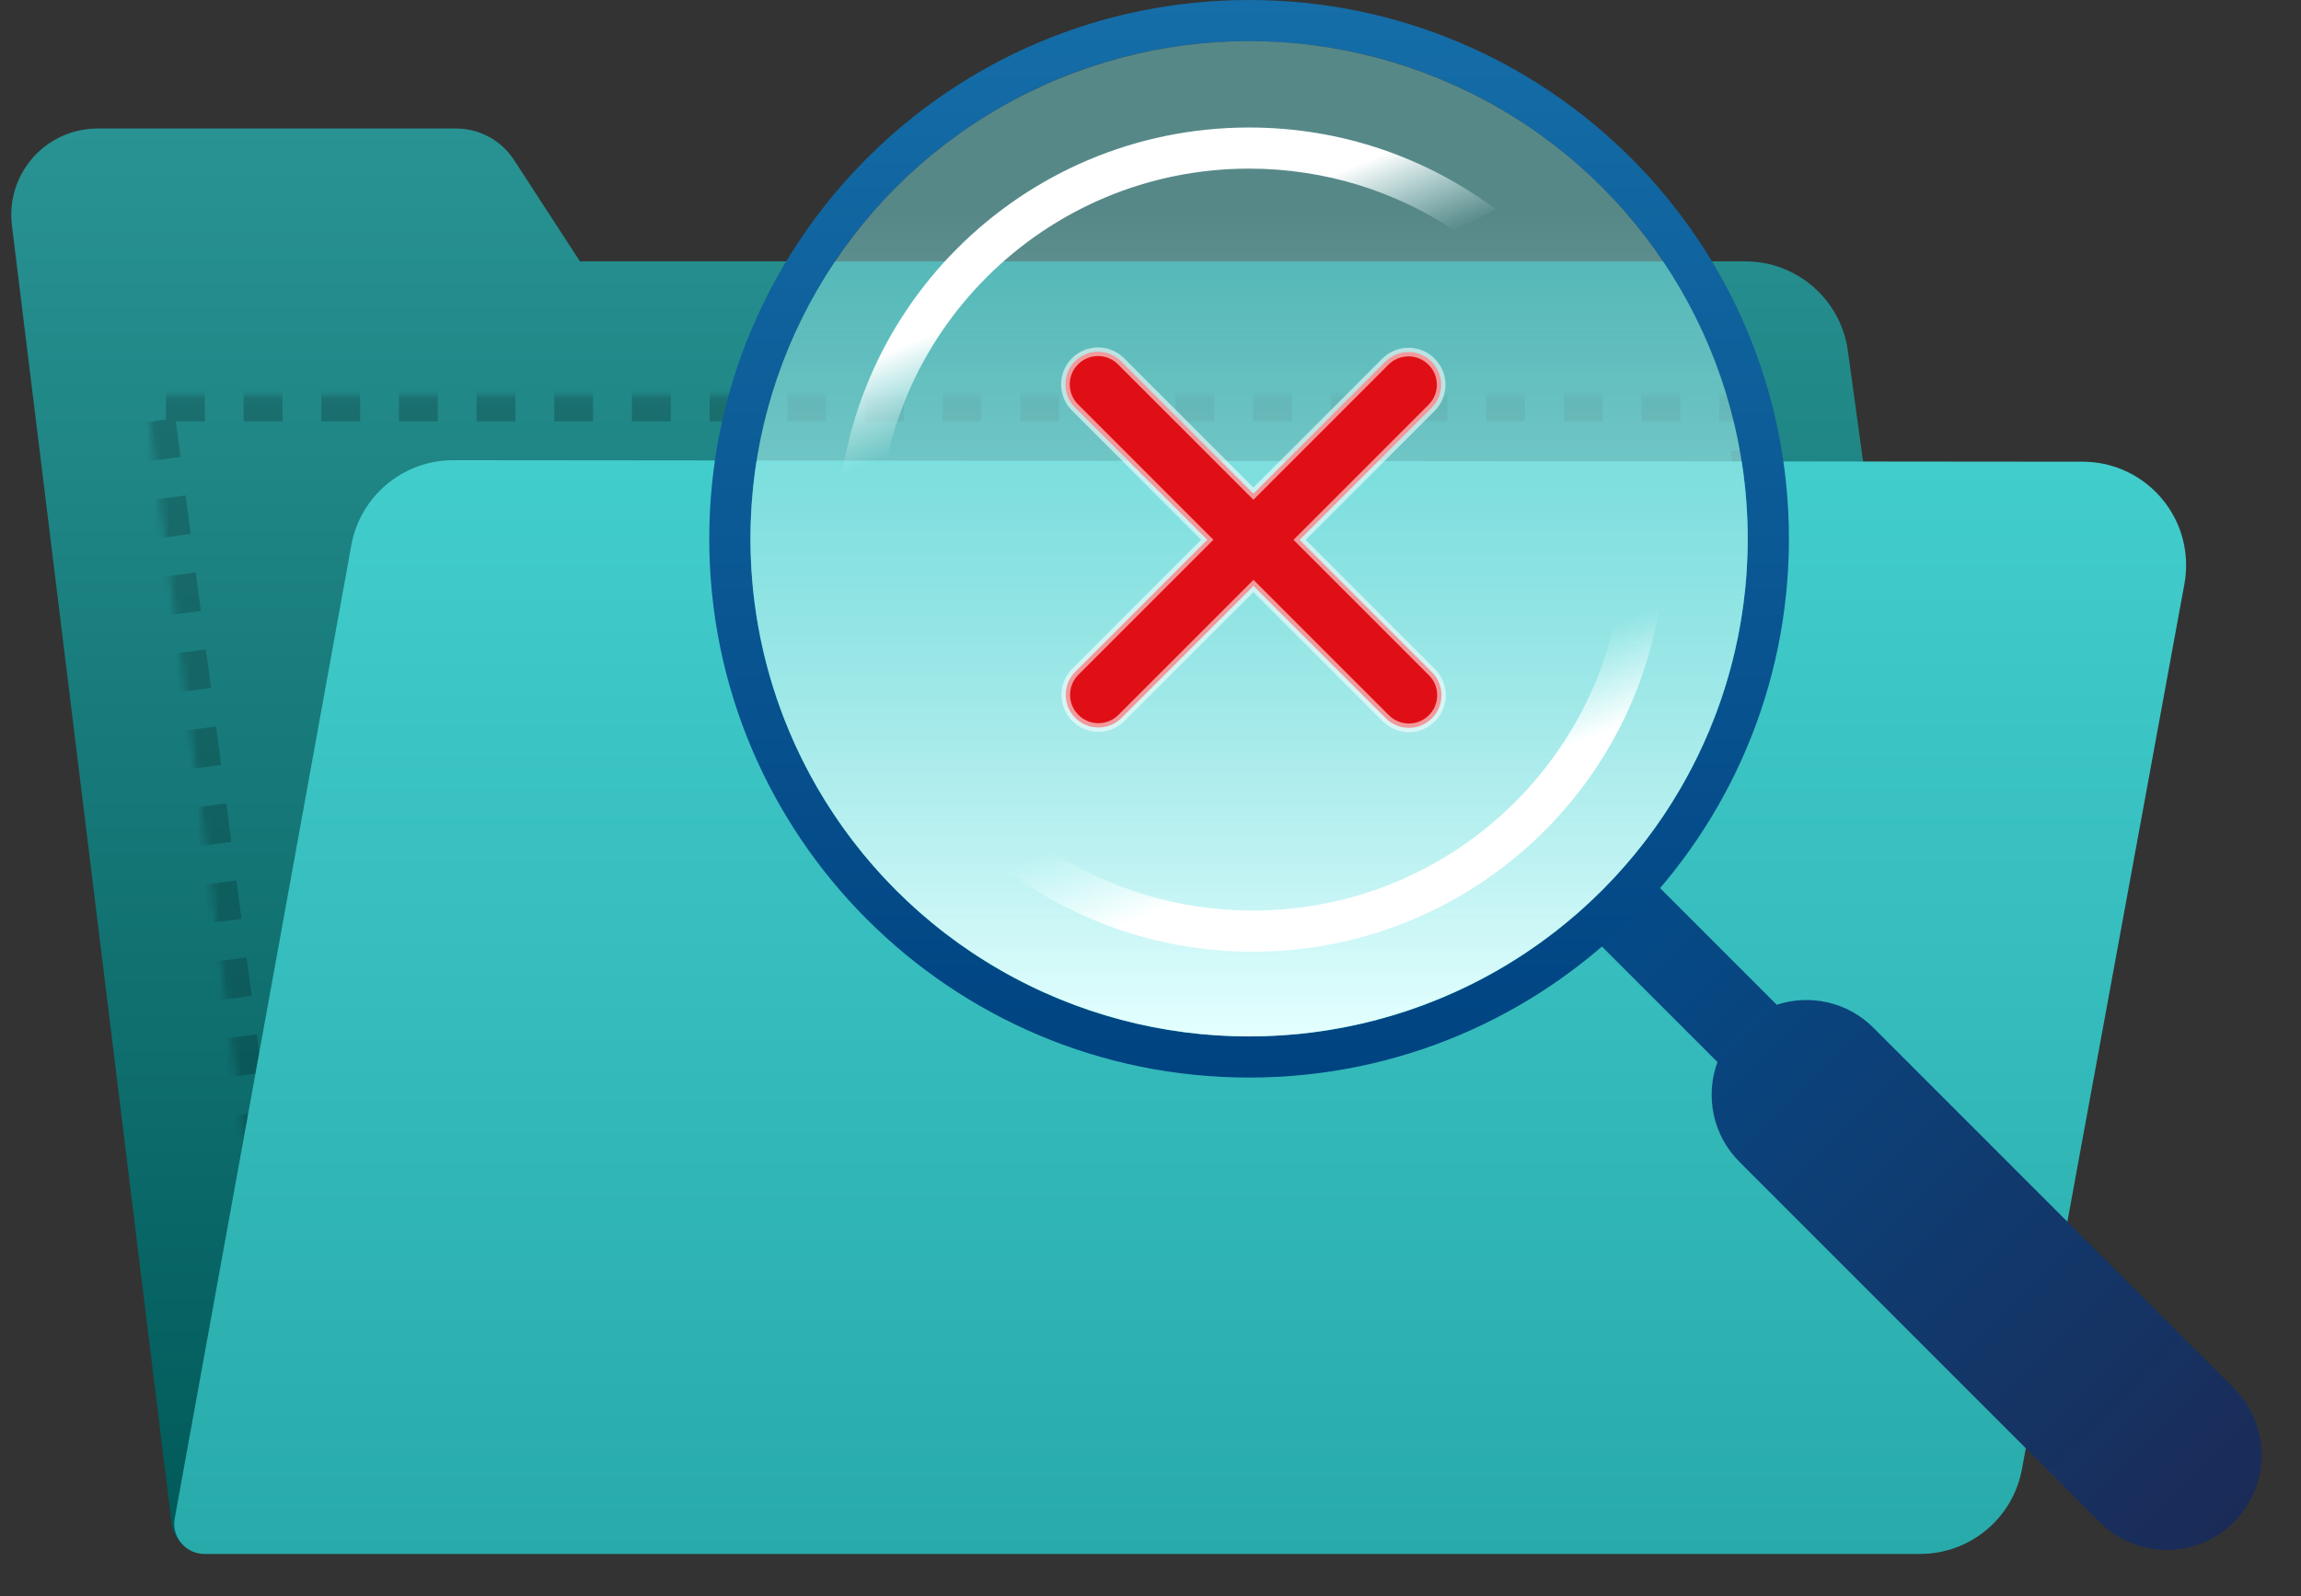<?xml version="1.0" encoding="UTF-8"?>
<svg width="320px" height="222px" viewBox="0 0 320 222" version="1.1" xmlns="http://www.w3.org/2000/svg" xmlns:xlink="http://www.w3.org/1999/xlink">
    <rect x="0" y="0" width="320" height="222" fill="#333333" stroke="none"/>
    <title>illus-file-not-found</title>
    <defs>
        <linearGradient x1="50%" y1="0%" x2="50%" y2="100%" id="linearGradient-1">
            <stop stop-color="#299393" offset="0%"></stop>
            <stop stop-color="#005959" offset="100%"></stop>
        </linearGradient>
        <path d="M23.082,37.131 L241.203,37.131 C242.407,37.131 243.425,38.023 243.582,39.216 L264.211,195.422 C264.385,196.736 263.46,197.942 262.146,198.116 C262.042,198.13 261.937,198.137 261.832,198.137 L43.711,198.137 C42.507,198.137 41.489,197.244 41.332,196.051 L20.703,39.845 C20.529,38.531 21.454,37.325 22.768,37.151 C22.872,37.138 22.977,37.131 23.082,37.131 Z" id="path-2"></path>
        <mask id="mask-3" maskContentUnits="userSpaceOnUse" maskUnits="objectBoundingBox" x="0" y="0" width="244.225" height="161.006" fill="white">
            <use xlink:href="#path-2"></use>
        </mask>
        <linearGradient x1="50%" y1="0%" x2="50%" y2="100%" id="linearGradient-4">
            <stop stop-color="#42CDCD" offset="0%"></stop>
            <stop stop-color="#28AAAA" offset="100%"></stop>
        </linearGradient>
        <linearGradient x1="50%" y1="0%" x2="50%" y2="100%" id="linearGradient-5">
            <stop stop-color="#044B88" offset="0%"></stop>
            <stop stop-color="#1B2B57" offset="100%"></stop>
        </linearGradient>
        <linearGradient x1="50%" y1="0%" x2="50%" y2="100%" id="linearGradient-6">
            <stop stop-color="#156EA8" offset="0%"></stop>
            <stop stop-color="#004381" offset="100%"></stop>
        </linearGradient>
        <linearGradient x1="50%" y1="17.162%" x2="50%" y2="100%" id="linearGradient-7">
            <stop stop-color="#7CDDDD" stop-opacity="0.5" offset="0%"></stop>
            <stop stop-color="#E4FFFF" offset="100%"></stop>
        </linearGradient>
        <linearGradient x1="39.364%" y1="32.24%" x2="50%" y2="50%" id="linearGradient-8">
            <stop stop-color="#FFFFFF" offset="0%"></stop>
            <stop stop-color="#DFFEFE" stop-opacity="0" offset="100%"></stop>
        </linearGradient>
        <linearGradient x1="39.364%" y1="32.403%" x2="50%" y2="50%" id="linearGradient-9">
            <stop stop-color="#FFFFFF" offset="0%"></stop>
            <stop stop-color="#DFFEFE" stop-opacity="0" offset="100%"></stop>
        </linearGradient>
    </defs>
    <g id="Page-2-Illustrations" stroke="none" stroke-width="1" fill="none" fill-rule="evenodd">
        <g id="PECOS-2.0-Illustrations-v31" transform="translate(-999, -1449)">
            <g id="illus-file-not-found" transform="translate(985, 1398)">
                <g transform="translate(14, 51)">
                    <g id="folder" transform="translate(0, 17.873)">
                        <path d="M13.567,0 L63.432,0 C66.68,-1.70597122e-15 69.709,1.643 71.48,4.367 L80.653,18.474 L80.653,18.474 L242.717,18.474 C249.911,18.474 256.002,23.783 256.983,30.91 L277.751,181.773 C278.836,189.651 273.328,196.917 265.45,198.002 C264.799,198.092 264.143,198.137 263.486,198.137 L28.623,198.137 C26.199,198.137 24.155,196.329 23.859,193.923 L1.657,13.465 C0.847,6.888 5.524,0.899 12.102,0.09 C12.588,0.03 13.077,-1.68637801e-15 13.567,0 Z" id="Rectangle-Copy-5" fill="url(#linearGradient-1)"></path>
                        <use id="Rectangle" stroke-opacity="0.188" stroke="#000000" mask="url(#mask-3)" stroke-width="7.2" stroke-dasharray="5.4" xlink:href="#path-2"></use>
                        <path d="M63.039,46.125 L289.637,46.336 C297.589,46.344 304.031,52.797 304.023,60.75 C304.022,61.617 303.943,62.482 303.787,63.336 L281.195,186.429 C279.94,193.265 273.982,198.23 267.031,198.23 L28.433,198.23 C26.114,198.23 24.233,196.349 24.233,194.03 C24.233,193.778 24.256,193.527 24.301,193.28 L48.857,57.954 C50.101,51.1 56.073,46.119 63.039,46.125 Z" id="Rectangle" fill="url(#linearGradient-4)"></path>
                    </g>
                    <g id="magnifying-glass" transform="translate(98.636, 0)">
                        <path d="M175.468,109.119 L175.468,133.457 C179.767,135.627 182.716,140.084 182.716,145.229 L182.716,216.103 C182.716,223.382 176.815,229.283 169.536,229.283 L169.533,229.283 C162.254,229.283 156.353,223.382 156.353,216.103 L156.353,145.229 C156.353,139.924 159.488,135.351 164.006,133.261 L164.006,109.119 L175.468,109.119 Z" id="handle" fill="url(#linearGradient-5)" transform="translate(169.534, 169.201) rotate(-45) translate(-169.534, -169.201) "></path>
                        <path d="M75.075,0 C116.537,0 150.149,33.546 150.149,74.927 C150.149,116.308 116.537,149.854 75.075,149.854 C33.612,149.854 0,116.308 0,74.927 C0,33.546 33.612,0 75.075,0 Z M75.075,5.72 C36.777,5.72 5.731,36.705 5.731,74.927 C5.731,113.149 36.777,144.134 75.075,144.134 C113.372,144.134 144.418,113.149 144.418,74.927 C144.418,36.705 113.372,5.72 75.075,5.72 Z" id="Combined-Shape" fill="url(#linearGradient-6)"></path>
                        <ellipse id="Oval-Copy" fill="url(#linearGradient-7)" cx="75.075" cy="74.927" rx="69.344" ry="69.207"></ellipse>
                        <path d="M75.075,17.731 C87.947,17.731 99.829,21.966 109.396,29.118 L103.781,32.153 C95.575,26.657 85.7,23.45 75.075,23.45 C46.589,23.45 23.497,46.497 23.497,74.927 L23.501,75.549 L17.881,78.588 C17.824,77.688 17.788,76.783 17.773,75.873 L17.766,74.927 C17.766,43.338 43.424,17.731 75.075,17.731 Z" id="highlight" fill="url(#linearGradient-8)"></path>
                        <path d="M99.055,72.096 C111.711,72.096 123.41,76.19 132.893,83.125 L127.245,86.177 C119.143,80.889 109.458,77.815 99.055,77.815 C70.569,77.815 47.477,100.862 47.477,129.292 L47.476,129.297 L41.826,132.351 C41.789,131.65 41.765,130.945 41.753,130.237 L41.746,129.292 C41.746,97.703 67.404,72.096 99.055,72.096 Z" id="highlight-copy" fill="url(#linearGradient-9)" transform="translate(87.319, 102.223) scale(-1, -1) translate(-87.319, -102.223) "></path>
                    </g>
                    <path d="M174.318,40.031 C175.573,40.031 176.709,40.539 177.531,41.361 C178.353,42.184 178.861,43.319 178.861,44.574 L178.861,44.574 L178.861,70.531 L204.886,70.531 C206.139,70.531 207.273,71.039 208.093,71.859 C208.914,72.68 209.422,73.814 209.422,75.066 C209.422,76.319 208.914,77.453 208.093,78.274 C207.273,79.094 206.139,79.602 204.886,79.602 L204.886,79.602 L178.861,79.602 L178.861,105.559 C178.861,106.813 178.353,107.949 177.531,108.771 C176.709,109.594 175.573,110.102 174.318,110.102 C173.064,110.102 171.928,109.594 171.106,108.771 C170.283,107.949 169.775,106.813 169.775,105.559 L169.775,105.559 L169.775,79.602 L143.75,79.602 C142.498,79.602 141.364,79.094 140.543,78.274 C139.722,77.453 139.215,76.319 139.215,75.066 C139.215,73.814 139.722,72.68 140.543,71.859 C141.364,71.039 142.498,70.531 143.75,70.531 L143.75,70.531 L169.775,70.531 L169.775,44.574 C169.775,43.319 170.283,42.184 171.106,41.361 C171.928,40.539 173.064,40.031 174.318,40.031 Z" id="Combined-Shape" stroke-opacity="0.575" stroke="#FFFFFF" stroke-width="1.2" fill="#E00F16" transform="translate(174.318, 75.066) rotate(45) translate(-174.318, -75.066) "></path>
                </g>
            </g>
        </g>
    </g>
</svg>